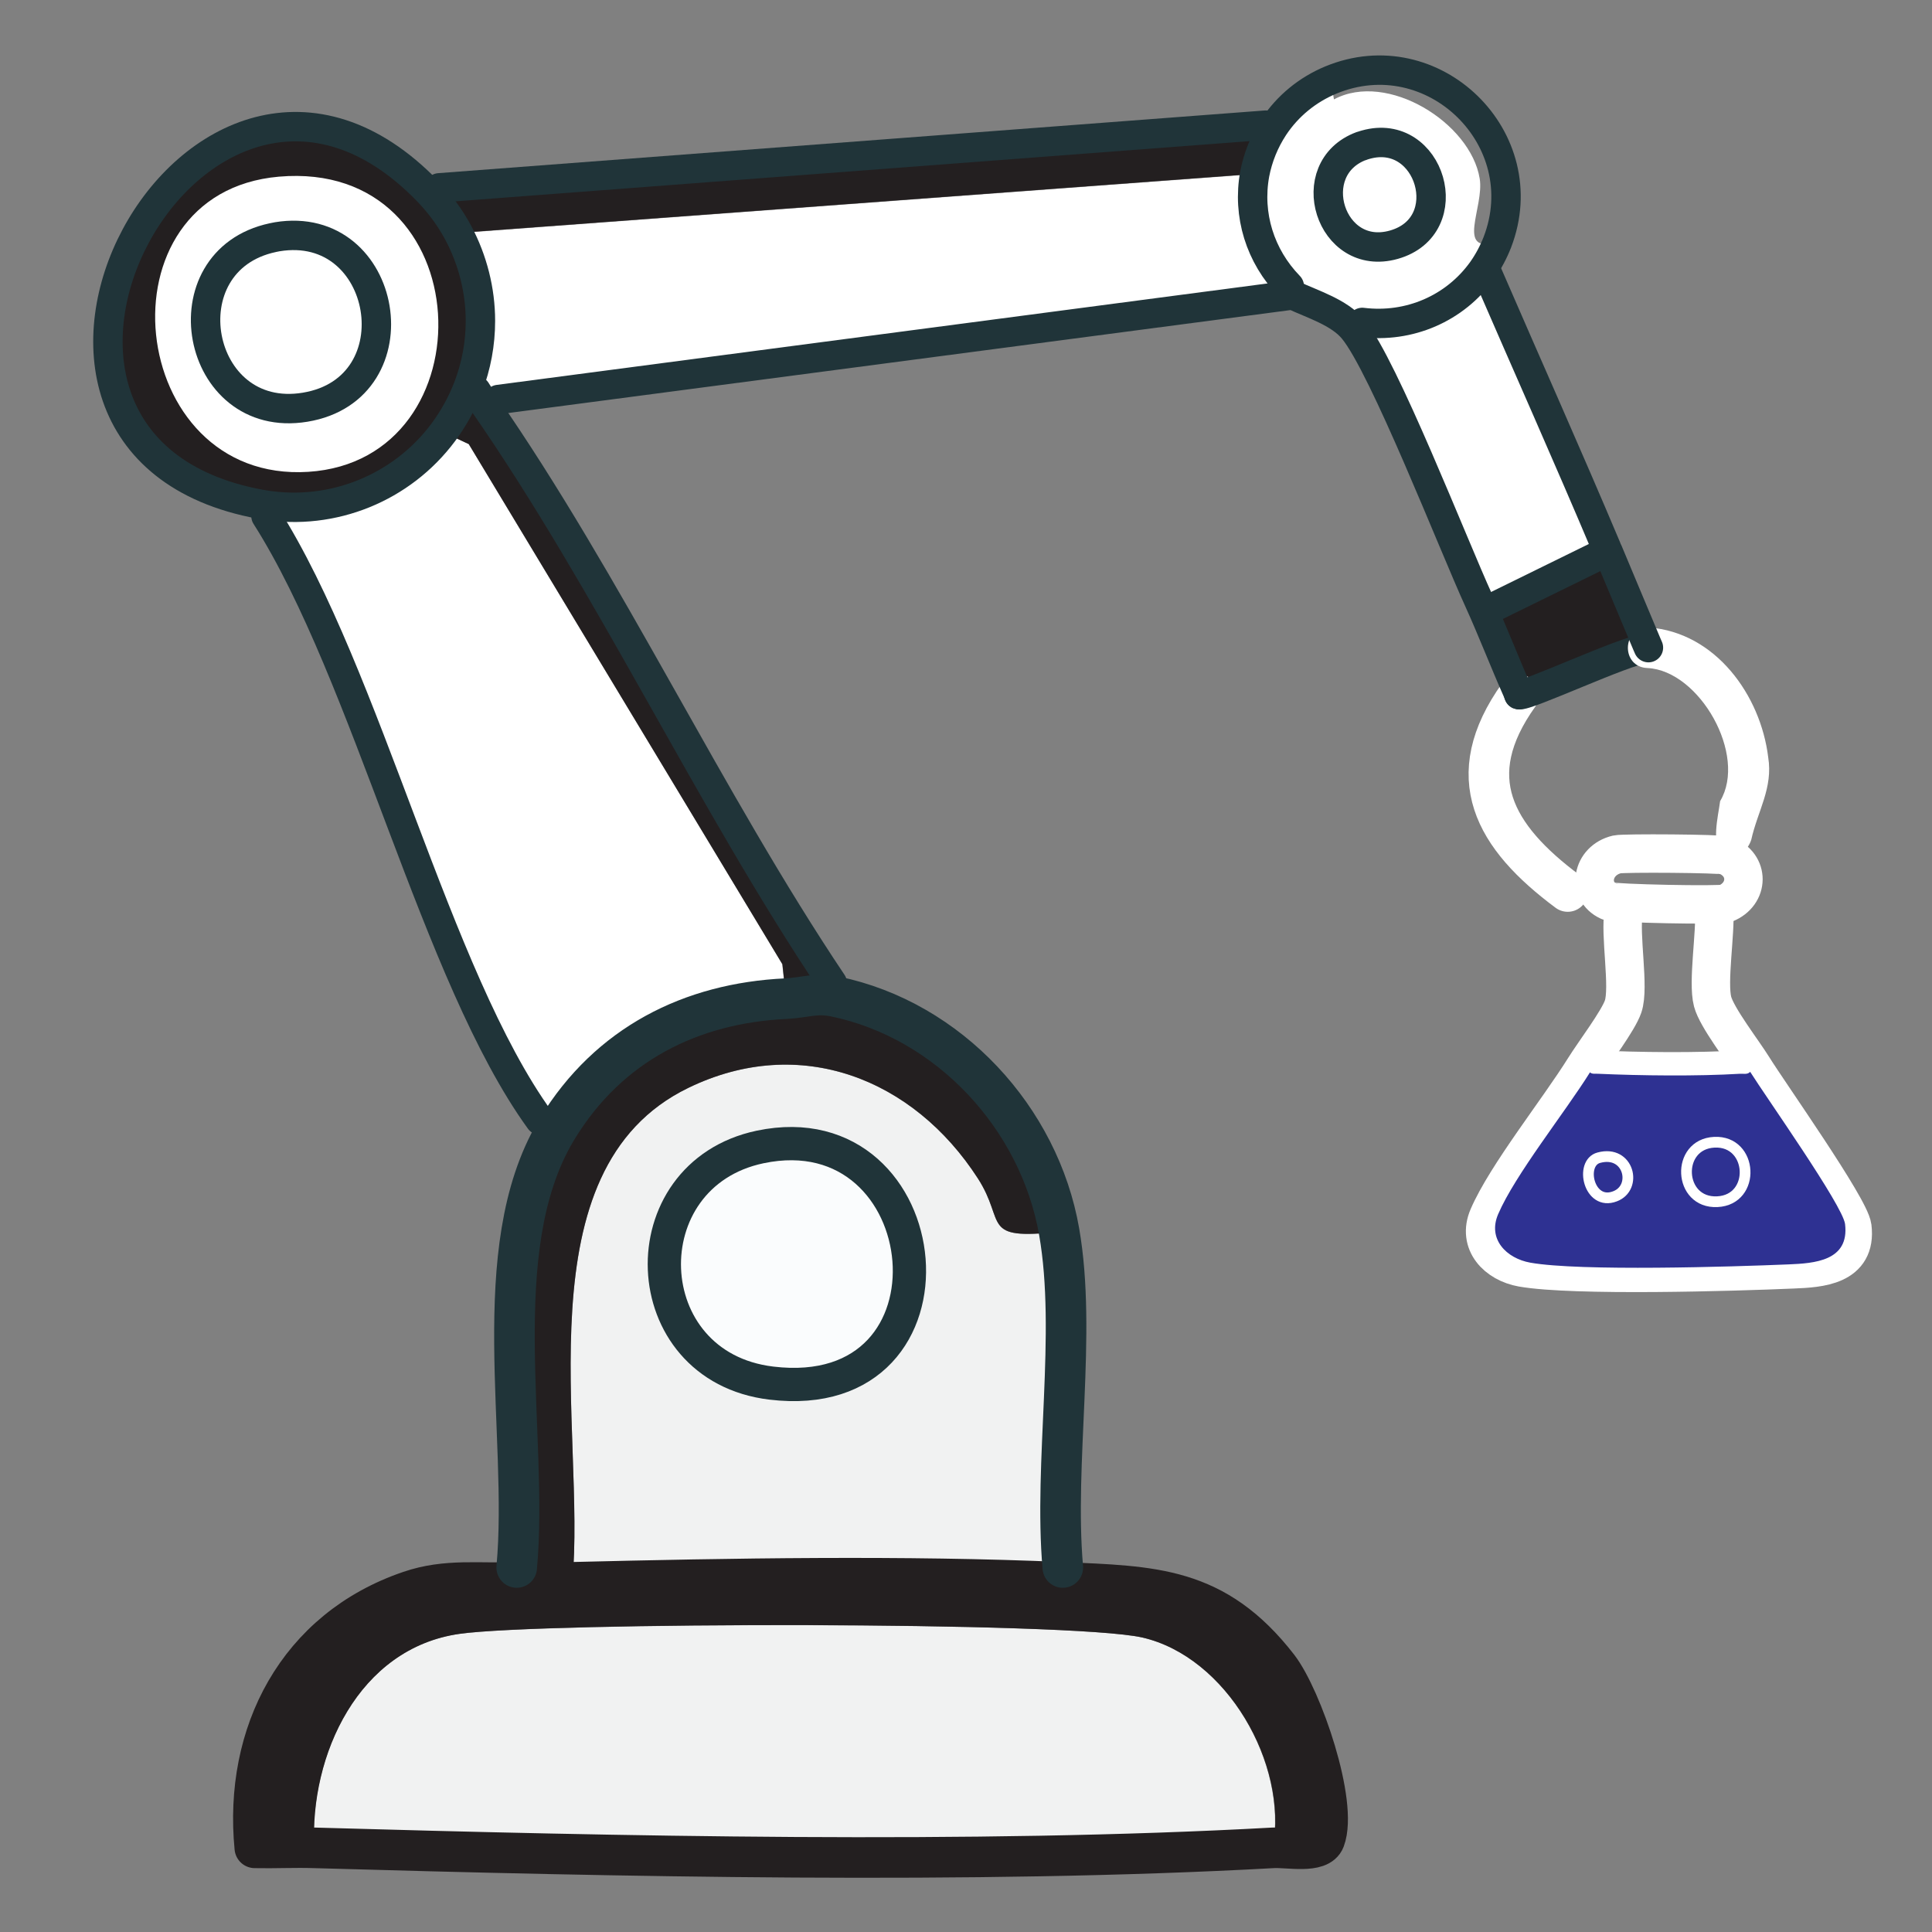 <?xml version="1.0" encoding="UTF-8"?>
<svg id="automation_text_light" xmlns="http://www.w3.org/2000/svg" viewBox="0 0 90 90"><rect x="0" y="0" width="90" height="90" fill="#808080" stroke="none"/>
  <defs>
    <style>
      .cls-1 {
        fill: #fafcfd;
        stroke-width: 1.55px;
      }

      .cls-1, .cls-2, .cls-3, .cls-4, .cls-5, .cls-6, .cls-7, .cls-8, .cls-9 {
        stroke-linecap: round;
        stroke-linejoin: round;
      }

      .cls-1, .cls-2, .cls-7 {
        stroke: #203439;
      }

      .cls-10 {
        fill: #231f20;
      }

      .cls-2, .cls-3, .cls-6, .cls-7, .cls-8 {
        fill: none;
      }

      .cls-2, .cls-3, .cls-8 {
        stroke-width: 1.89px;
      }

      .cls-3, .cls-11, .cls-5, .cls-6 {
        stroke: #fff;
      }

      .cls-4 {
        stroke: #20353a;
      }

      .cls-4, .cls-7, .cls-9 {
        stroke-width: 1.37px;
      }

      .cls-4, .cls-12, .cls-9 {
        fill: #fff;
      }

      .cls-11 {
        stroke-miterlimit: 10;
      }

      .cls-11, .cls-5 {
        stroke-width: .5px;
      }

      .cls-11, .cls-5, .cls-13 {
        fill: #2e3192;
      }

      .cls-14 {
        fill: #f1f2f2;
      }

      .cls-6 {
        stroke-width: 1.79px;
      }

      .cls-8 {
        stroke: #231f20;
      }

      .cls-9 {
        stroke: #1f3439;
      }
    </style>
  </defs>
  <path class="cls-6" d="M80.38,42.09c1.1-.44,1.13-1.81,0-2.24-.24-.09-4.74-.12-5.05-.05-1.19.28-1.42,1.71-.39,2.18.25.11,5.19.21,5.44.11Z"/>
  <path class="cls-6" d="M74.22,49.82c2.09.1,4.86.13,6.94,0"/>
  <path class="cls-6" d="M79.85,42.4c.08,1.04-.31,3.35-.07,4.26.2.75,1.41,2.3,1.88,3.06.77,1.24,4.52,6.53,4.63,7.44.22,1.82-1.52,1.92-2.76,1.97-2.76.12-10.2.34-12.62-.08-1.18-.21-2.1-1.16-1.58-2.37.83-1.93,3.27-4.98,4.49-6.94.45-.72,1.56-2.18,1.79-2.85.31-.89-.17-3.36.03-4.42"/>
  <g>
    <g id="Generative_Object" data-name="Generative Object">
      <g>
        <path class="cls-14" d="M59.29,86.08c-13.9.77-30.64.4-44.66,0-.22-4.32,2.07-9.31,6.78-9.97,3.88-.54,28.43-.59,31.79.17,3.93.89,6.8,5.88,6.09,9.8Z"/>
        <path class="cls-12" d="M25.97,52.56s-.06.1-.09.15c-.43-.37-.4-.06-.74-.53-4.85-6.7-8.02-20.71-12.76-28.14l-.07-.53c-.06,0-.12-.02-.18-.03.06.01.12.02.18.03,3.19.52,6.41-.79,8.34-3.38l1.18.55,14.61,24.23.17,1.6c-4.44.21-8.26,2.13-10.65,6.04Z"/>
        <path class="cls-12" d="M58.45,8.1c-.35,1.91.25,3.83,1.61,5.23l.16.42-37,4.87-.68.18c-.13-.19-.23-.4-.36-.59l-.37-.17c.38-.99.57-2.03.57-3.08,0-1.42-.36-2.84-1.03-4.1l37.1-2.75Z"/>
        <path class="cls-10" d="M26.66,73.71c7.32-.18,15.55-.32,22.82,0,4.22.19,7.14.18,10.06,3.95,1.11,1.44,2.8,6.35,2.17,8.03-.25.67-1.71.35-2.41.39.71-3.92-2.16-8.9-6.09-9.8-3.37-.76-27.92-.72-31.79-.17-4.71.66-7,5.64-6.78,9.97-.92-.03-1.85.02-2.76,0-.52-5.32,1.99-10.18,7.22-11.96,1.72-.59,3.27-.33,5-.41.85-.04,1.72.02,2.57,0Z"/>
        <path class="cls-10" d="M68.88,27.99l.6-.15,4.91-1.92.51-.25c-.02-.05-.04-.11-.07-.16.02.05.04.11.07.16.61,1.45,1.21,2.9,1.82,4.34l.07.16c-.05,0-.11.06-.17.06-.85.04-5.57,2.26-5.86,2.13l-.07-.16c-.62-1.39-1.17-2.83-1.8-4.22Z"/>
        <g>
          <path class="cls-14" d="M49.33,57.38c.83,4.74-.26,10.76.17,15.64l-.02.69c-7.28-.32-15.51-.18-22.82,0,.66-7.03-2.46-19.21,5.4-23.03,5.22-2.53,10.5-.42,13.49,4.21,1.34,2.07.08,2.9,3.78,2.49Z"/>
          <path class="cls-1" d="M35.41,53.43c8.44-1.77,9.88,12.13.52,11-6.41-.77-6.69-9.7-.52-11Z"/>
        </g>
        <g>
          <path class="cls-12" d="M61.99,3.73l.15.9c2.49-1.33,6.37,1.1,6.79,3.69.22,1.34-1.15,3.52.82,2.97-.18.46-.41.89-.69,1.29l.21.12c1.85,4.27,3.75,8.52,5.56,12.81.02.05.04.11.07.16l-.51.25-4.91,1.92-.6.15c-1.19-2.6-4.43-10.93-5.85-12.64-.66-.8-1.91-1.17-2.82-1.6l-.16-.42c-1.35-1.39-1.96-3.31-1.61-5.23.15-.79.44-1.53.89-2.19.65-.98,1.57-1.73,2.65-2.18Z"/>
          <path class="cls-4" d="M63.41,6.81c.07-.03.14-.05.21-.07,3.01-.85,4.39,3.79,1.31,4.66-2.97.84-4.33-3.55-1.51-4.6Z"/>
        </g>
        <g>
          <path class="cls-10" d="M59.34,5.91c-.44.67-.74,1.41-.89,2.19l-37.1,2.75c.67,1.25,1.03,2.67,1.03,4.1,0,1.05-.2,2.1-.57,3.08l.37.17c.13.19.23.4.36.59,5.85,8.42,10.49,18.42,16.23,27l.11.63c5.33,1.1,9.52,5.67,10.45,10.96-3.7.4-2.44-.42-3.78-2.49-2.99-4.63-8.27-6.75-13.49-4.21-7.86,3.82-4.74,15.99-5.4,23.03-.85.02-1.72-.04-2.57,0l-.02-.69c.57-6.19-1.45-14.78,1.81-20.31.03-.05.06-.1.09-.15,2.39-3.91,6.2-5.83,10.65-6.04l-.17-1.6-14.61-24.23-1.18-.55c-1.93,2.59-5.15,3.89-8.34,3.38-.06,0-.12-.02-.18-.03-15.17-2.79-2.93-25.66,7.8-14.58l.53-.16,38.49-2.92.38.08Z"/>
          <g>
            <path class="cls-12" d="M12.99,8.23c9.43-.82,9.88,13.21,1.37,13.75s-9.94-13-1.37-13.75Z"/>
            <path class="cls-9" d="M12.71,11.07c.07-.01.13-.03.2-.04,5.19-.86,6.54,7.08,1.3,7.94-5.12.84-6.53-6.83-1.5-7.9Z"/>
          </g>
        </g>
      </g>
      <g>
        <line class="cls-7" x1="58.96" y1="5.83" x2="20.46" y2="8.75"/>
        <path class="cls-7" d="M12.39,24.04c4.73,7.43,7.9,21.44,12.76,28.14"/>
        <path class="cls-7" d="M63.46,15.02c2.18.27,4.32-.64,5.6-2.44.28-.4.51-.83.69-1.29,1.86-4.82-2.99-9.54-7.76-7.56-1.08.45-2,1.2-2.65,2.18-.44.67-.74,1.41-.89,2.19-.35,1.91.25,3.83,1.61,5.23"/>
        <path class="cls-8" d="M11.87,86.08c-.52-5.32,1.99-10.18,7.22-11.96,1.72-.59,3.27-.33,5-.41.85-.04,1.72.02,2.57,0,7.32-.18,15.55-.32,22.82,0,4.22.19,7.14.18,10.06,3.95,1.11,1.44,2.8,6.35,2.17,8.03-.25.67-1.71.35-2.41.39-13.9.77-30.64.4-44.66,0-.92-.03-1.85.02-2.76,0Z"/>
        <path class="cls-3" d="M70.75,32.37c-2.74,3.83-1.15,6.61,2.28,9.16"/>
        <path class="cls-7" d="M76.78,30.17l-.17.06c-.85.04-5.57,2.26-5.86,2.13"/>
        <path class="cls-12" d="M76.81,29.23c3.11.23,5.21,3.16,5.56,6.05.23,1.43-.49,2.49-.79,3.84-.17.53-.76,1.07-1.32.7-.57-.48-.22-1.79-.13-2.5,1.28-2.14-.96-6.08-3.38-6.2-1.25-.04-1.21-1.91.05-1.89h0Z"/>
        <path class="cls-2" d="M49.51,73.02c-.43-4.88.66-10.89-.17-15.64-.92-5.29-5.12-9.86-10.45-10.96-.87-.18-1.43.06-2.27.1-4.44.21-8.26,2.13-10.65,6.04-.03.05-.06.1-.09.15-3.26,5.53-1.24,14.12-1.81,20.31"/>
        <path class="cls-7" d="M23.22,18.61l37-4.87c.91.43,2.16.8,2.82,1.6,1.42,1.71,4.66,10.04,5.85,12.64.63,1.39,1.18,2.82,1.8,4.22l.07.16"/>
        <line class="cls-7" x1="74.39" y1="25.92" x2="69.48" y2="28.33"/>
        <path class="cls-7" d="M69.27,12.7c1.85,4.27,3.75,8.52,5.56,12.81.02.05.04.11.07.16.61,1.45,1.21,2.9,1.82,4.34l.07.16"/>
        <path class="cls-7" d="M38.77,45.79c-5.75-8.58-10.38-18.58-16.23-27-.13-.19-.23-.4-.36-.59"/>
        <path class="cls-7" d="M22.38,14.95c0-1.42-.36-2.84-1.03-4.1-.38-.71-.86-1.36-1.42-1.94C9.21-2.17-3.04,20.7,12.13,23.49c.06.01.12.02.18.03,3.19.52,6.41-.79,8.34-3.38.48-.65.87-1.35,1.16-2.11.38-.99.57-2.03.57-3.08Z"/>
      </g>
    </g>
    <g>
      <path class="cls-13" d="M74.06,49.95c.11.1.25.06.38.07,2,.09,4.63.12,6.62,0,.16-.01.34.05.47-.09.74,1.18,4.31,6.22,4.42,7.09.21,1.73-1.45,1.83-2.63,1.88-2.63.11-9.72.33-12.03-.08-1.12-.2-2-1.1-1.5-2.26.79-1.84,3.12-4.75,4.28-6.61Z"/>
      <path class="cls-11" d="M74.48,53.93c1.4-.38,1.82,1.4.75,1.8-1.22.47-1.66-1.56-.75-1.8Z"/>
      <path class="cls-5" d="M79.86,53.21c1.81-.09,1.96,2.68.14,2.77-1.83.09-1.95-2.68-.14-2.77Z"/>
    </g>
  </g>
</svg>